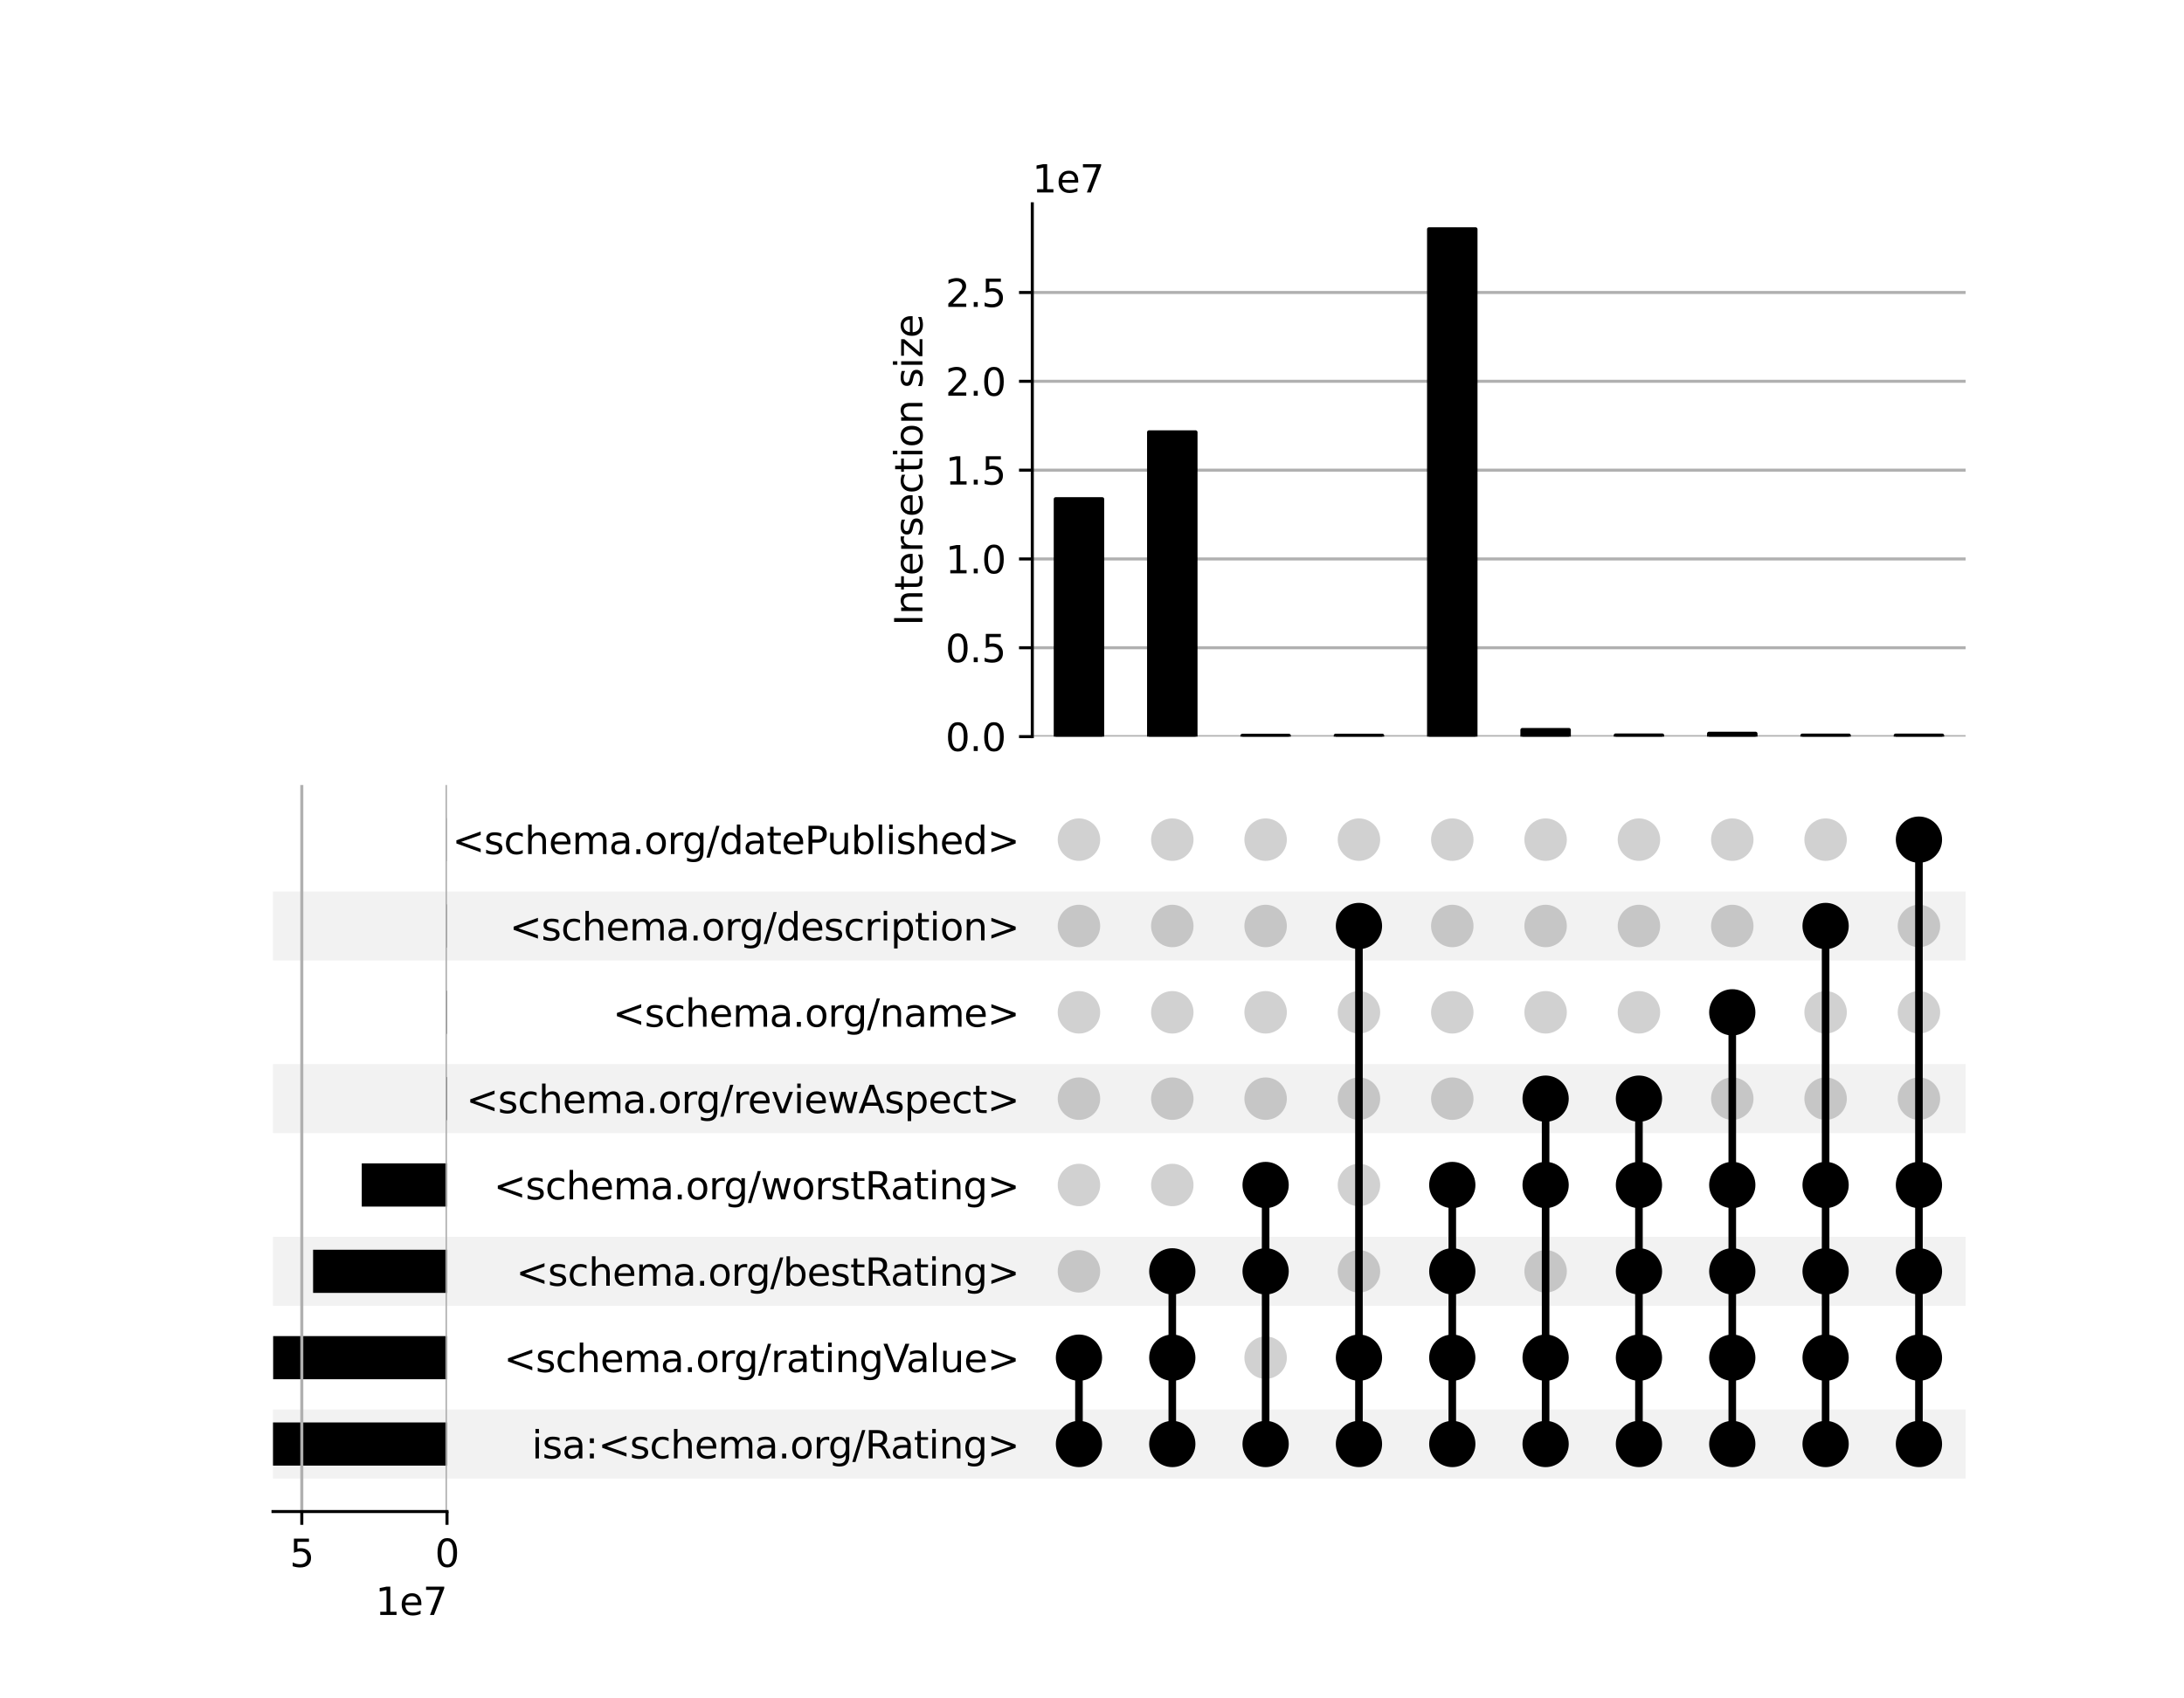 <?xml version="1.0" encoding="utf-8" standalone="no"?>
<!DOCTYPE svg PUBLIC "-//W3C//DTD SVG 1.1//EN"
  "http://www.w3.org/Graphics/SVG/1.1/DTD/svg11.dtd">
<svg xmlns:xlink="http://www.w3.org/1999/xlink" width="576pt" height="448pt" viewBox="0 0 576 448" xmlns="http://www.w3.org/2000/svg" version="1.1">
 <defs>
  <style type="text/css">*{stroke-linejoin: round; stroke-linecap: butt}</style>
 </defs>
 <g id="figure_1">
  <g id="patch_1">
   <path d="M 0 448 
L 576 448 
L 576 0 
L 0 0 
z
" style="fill: #ffffff"/>
  </g>
  <g id="axes_1">
   <g id="patch_2">
    <path d="M 72 390.009 
L 518.4 390.009 
L 518.4 371.79 
L 72 371.79 
z
" clip-path="url(#pb2e7af5272)" style="fill-opacity: 0.051"/>
   </g>
   <g id="patch_3">
    <path d="M 72 344.461 
L 518.4 344.461 
L 518.4 326.241 
L 72 326.241 
z
" clip-path="url(#pb2e7af5272)" style="fill-opacity: 0.051"/>
   </g>
   <g id="patch_4">
    <path d="M 72 298.912 
L 518.4 298.912 
L 518.4 280.693 
L 72 280.693 
z
" clip-path="url(#pb2e7af5272)" style="fill-opacity: 0.051"/>
   </g>
   <g id="patch_5">
    <path d="M 72 253.364 
L 518.4 253.364 
L 518.4 235.145 
L 72 235.145 
z
" clip-path="url(#pb2e7af5272)" style="fill-opacity: 0.051"/>
   </g>
   <g id="matplotlib.axis_1"/>
   <g id="matplotlib.axis_2">
    <g id="ytick_1"/>
    <g id="ytick_2"/>
    <g id="ytick_3"/>
    <g id="ytick_4"/>
    <g id="ytick_5"/>
    <g id="ytick_6"/>
    <g id="ytick_7"/>
    <g id="ytick_8"/>
   </g>
  </g>
  <g id="axes_2">
   <g id="matplotlib.axis_3">
    <g id="ytick_9">
     <g id="line2d_1"/>
     <g id="text_1">
      <!-- isa:&lt;schema.org/Rating&gt; -->
      <g transform="translate(140.257 384.698) scale(0.1 -0.1)">
       <defs>
        <path id="DejaVuSans-69" d="M 603 3500 
L 1178 3500 
L 1178 0 
L 603 0 
L 603 3500 
z
M 603 4863 
L 1178 4863 
L 1178 4134 
L 603 4134 
L 603 4863 
z
" transform="scale(0.016)"/>
        <path id="DejaVuSans-73" d="M 2834 3397 
L 2834 2853 
Q 2591 2978 2328 3040 
Q 2066 3103 1784 3103 
Q 1356 3103 1142 2972 
Q 928 2841 928 2578 
Q 928 2378 1081 2264 
Q 1234 2150 1697 2047 
L 1894 2003 
Q 2506 1872 2764 1633 
Q 3022 1394 3022 966 
Q 3022 478 2636 193 
Q 2250 -91 1575 -91 
Q 1294 -91 989 -36 
Q 684 19 347 128 
L 347 722 
Q 666 556 975 473 
Q 1284 391 1588 391 
Q 1994 391 2212 530 
Q 2431 669 2431 922 
Q 2431 1156 2273 1281 
Q 2116 1406 1581 1522 
L 1381 1569 
Q 847 1681 609 1914 
Q 372 2147 372 2553 
Q 372 3047 722 3315 
Q 1072 3584 1716 3584 
Q 2034 3584 2315 3537 
Q 2597 3491 2834 3397 
z
" transform="scale(0.016)"/>
        <path id="DejaVuSans-61" d="M 2194 1759 
Q 1497 1759 1228 1600 
Q 959 1441 959 1056 
Q 959 750 1161 570 
Q 1363 391 1709 391 
Q 2188 391 2477 730 
Q 2766 1069 2766 1631 
L 2766 1759 
L 2194 1759 
z
M 3341 1997 
L 3341 0 
L 2766 0 
L 2766 531 
Q 2569 213 2275 61 
Q 1981 -91 1556 -91 
Q 1019 -91 701 211 
Q 384 513 384 1019 
Q 384 1609 779 1909 
Q 1175 2209 1959 2209 
L 2766 2209 
L 2766 2266 
Q 2766 2663 2505 2880 
Q 2244 3097 1772 3097 
Q 1472 3097 1187 3025 
Q 903 2953 641 2809 
L 641 3341 
Q 956 3463 1253 3523 
Q 1550 3584 1831 3584 
Q 2591 3584 2966 3190 
Q 3341 2797 3341 1997 
z
" transform="scale(0.016)"/>
        <path id="DejaVuSans-3a" d="M 750 794 
L 1409 794 
L 1409 0 
L 750 0 
L 750 794 
z
M 750 3309 
L 1409 3309 
L 1409 2516 
L 750 2516 
L 750 3309 
z
" transform="scale(0.016)"/>
        <path id="DejaVuSans-3c" d="M 4684 3150 
L 1459 2003 
L 4684 863 
L 4684 294 
L 678 1747 
L 678 2266 
L 4684 3719 
L 4684 3150 
z
" transform="scale(0.016)"/>
        <path id="DejaVuSans-63" d="M 3122 3366 
L 3122 2828 
Q 2878 2963 2633 3030 
Q 2388 3097 2138 3097 
Q 1578 3097 1268 2742 
Q 959 2388 959 1747 
Q 959 1106 1268 751 
Q 1578 397 2138 397 
Q 2388 397 2633 464 
Q 2878 531 3122 666 
L 3122 134 
Q 2881 22 2623 -34 
Q 2366 -91 2075 -91 
Q 1284 -91 818 406 
Q 353 903 353 1747 
Q 353 2603 823 3093 
Q 1294 3584 2113 3584 
Q 2378 3584 2631 3529 
Q 2884 3475 3122 3366 
z
" transform="scale(0.016)"/>
        <path id="DejaVuSans-68" d="M 3513 2113 
L 3513 0 
L 2938 0 
L 2938 2094 
Q 2938 2591 2744 2837 
Q 2550 3084 2163 3084 
Q 1697 3084 1428 2787 
Q 1159 2491 1159 1978 
L 1159 0 
L 581 0 
L 581 4863 
L 1159 4863 
L 1159 2956 
Q 1366 3272 1645 3428 
Q 1925 3584 2291 3584 
Q 2894 3584 3203 3211 
Q 3513 2838 3513 2113 
z
" transform="scale(0.016)"/>
        <path id="DejaVuSans-65" d="M 3597 1894 
L 3597 1613 
L 953 1613 
Q 991 1019 1311 708 
Q 1631 397 2203 397 
Q 2534 397 2845 478 
Q 3156 559 3463 722 
L 3463 178 
Q 3153 47 2828 -22 
Q 2503 -91 2169 -91 
Q 1331 -91 842 396 
Q 353 884 353 1716 
Q 353 2575 817 3079 
Q 1281 3584 2069 3584 
Q 2775 3584 3186 3129 
Q 3597 2675 3597 1894 
z
M 3022 2063 
Q 3016 2534 2758 2815 
Q 2500 3097 2075 3097 
Q 1594 3097 1305 2825 
Q 1016 2553 972 2059 
L 3022 2063 
z
" transform="scale(0.016)"/>
        <path id="DejaVuSans-6d" d="M 3328 2828 
Q 3544 3216 3844 3400 
Q 4144 3584 4550 3584 
Q 5097 3584 5394 3201 
Q 5691 2819 5691 2113 
L 5691 0 
L 5113 0 
L 5113 2094 
Q 5113 2597 4934 2840 
Q 4756 3084 4391 3084 
Q 3944 3084 3684 2787 
Q 3425 2491 3425 1978 
L 3425 0 
L 2847 0 
L 2847 2094 
Q 2847 2600 2669 2842 
Q 2491 3084 2119 3084 
Q 1678 3084 1418 2786 
Q 1159 2488 1159 1978 
L 1159 0 
L 581 0 
L 581 3500 
L 1159 3500 
L 1159 2956 
Q 1356 3278 1631 3431 
Q 1906 3584 2284 3584 
Q 2666 3584 2933 3390 
Q 3200 3197 3328 2828 
z
" transform="scale(0.016)"/>
        <path id="DejaVuSans-2e" d="M 684 794 
L 1344 794 
L 1344 0 
L 684 0 
L 684 794 
z
" transform="scale(0.016)"/>
        <path id="DejaVuSans-6f" d="M 1959 3097 
Q 1497 3097 1228 2736 
Q 959 2375 959 1747 
Q 959 1119 1226 758 
Q 1494 397 1959 397 
Q 2419 397 2687 759 
Q 2956 1122 2956 1747 
Q 2956 2369 2687 2733 
Q 2419 3097 1959 3097 
z
M 1959 3584 
Q 2709 3584 3137 3096 
Q 3566 2609 3566 1747 
Q 3566 888 3137 398 
Q 2709 -91 1959 -91 
Q 1206 -91 779 398 
Q 353 888 353 1747 
Q 353 2609 779 3096 
Q 1206 3584 1959 3584 
z
" transform="scale(0.016)"/>
        <path id="DejaVuSans-72" d="M 2631 2963 
Q 2534 3019 2420 3045 
Q 2306 3072 2169 3072 
Q 1681 3072 1420 2755 
Q 1159 2438 1159 1844 
L 1159 0 
L 581 0 
L 581 3500 
L 1159 3500 
L 1159 2956 
Q 1341 3275 1631 3429 
Q 1922 3584 2338 3584 
Q 2397 3584 2469 3576 
Q 2541 3569 2628 3553 
L 2631 2963 
z
" transform="scale(0.016)"/>
        <path id="DejaVuSans-67" d="M 2906 1791 
Q 2906 2416 2648 2759 
Q 2391 3103 1925 3103 
Q 1463 3103 1205 2759 
Q 947 2416 947 1791 
Q 947 1169 1205 825 
Q 1463 481 1925 481 
Q 2391 481 2648 825 
Q 2906 1169 2906 1791 
z
M 3481 434 
Q 3481 -459 3084 -895 
Q 2688 -1331 1869 -1331 
Q 1566 -1331 1297 -1286 
Q 1028 -1241 775 -1147 
L 775 -588 
Q 1028 -725 1275 -790 
Q 1522 -856 1778 -856 
Q 2344 -856 2625 -561 
Q 2906 -266 2906 331 
L 2906 616 
Q 2728 306 2450 153 
Q 2172 0 1784 0 
Q 1141 0 747 490 
Q 353 981 353 1791 
Q 353 2603 747 3093 
Q 1141 3584 1784 3584 
Q 2172 3584 2450 3431 
Q 2728 3278 2906 2969 
L 2906 3500 
L 3481 3500 
L 3481 434 
z
" transform="scale(0.016)"/>
        <path id="DejaVuSans-2f" d="M 1625 4666 
L 2156 4666 
L 531 -594 
L 0 -594 
L 1625 4666 
z
" transform="scale(0.016)"/>
        <path id="DejaVuSans-52" d="M 2841 2188 
Q 3044 2119 3236 1894 
Q 3428 1669 3622 1275 
L 4263 0 
L 3584 0 
L 2988 1197 
Q 2756 1666 2539 1819 
Q 2322 1972 1947 1972 
L 1259 1972 
L 1259 0 
L 628 0 
L 628 4666 
L 2053 4666 
Q 2853 4666 3247 4331 
Q 3641 3997 3641 3322 
Q 3641 2881 3436 2590 
Q 3231 2300 2841 2188 
z
M 1259 4147 
L 1259 2491 
L 2053 2491 
Q 2509 2491 2742 2702 
Q 2975 2913 2975 3322 
Q 2975 3731 2742 3939 
Q 2509 4147 2053 4147 
L 1259 4147 
z
" transform="scale(0.016)"/>
        <path id="DejaVuSans-74" d="M 1172 4494 
L 1172 3500 
L 2356 3500 
L 2356 3053 
L 1172 3053 
L 1172 1153 
Q 1172 725 1289 603 
Q 1406 481 1766 481 
L 2356 481 
L 2356 0 
L 1766 0 
Q 1100 0 847 248 
Q 594 497 594 1153 
L 594 3053 
L 172 3053 
L 172 3500 
L 594 3500 
L 594 4494 
L 1172 4494 
z
" transform="scale(0.016)"/>
        <path id="DejaVuSans-6e" d="M 3513 2113 
L 3513 0 
L 2938 0 
L 2938 2094 
Q 2938 2591 2744 2837 
Q 2550 3084 2163 3084 
Q 1697 3084 1428 2787 
Q 1159 2491 1159 1978 
L 1159 0 
L 581 0 
L 581 3500 
L 1159 3500 
L 1159 2956 
Q 1366 3272 1645 3428 
Q 1925 3584 2291 3584 
Q 2894 3584 3203 3211 
Q 3513 2838 3513 2113 
z
" transform="scale(0.016)"/>
        <path id="DejaVuSans-3e" d="M 678 3150 
L 678 3719 
L 4684 2266 
L 4684 1747 
L 678 294 
L 678 863 
L 3897 2003 
L 678 3150 
z
" transform="scale(0.016)"/>
       </defs>
       <use xlink:href="#DejaVuSans-69"/>
       <use xlink:href="#DejaVuSans-73" x="27.783"/>
       <use xlink:href="#DejaVuSans-61" x="79.883"/>
       <use xlink:href="#DejaVuSans-3a" x="141.162"/>
       <use xlink:href="#DejaVuSans-3c" x="174.854"/>
       <use xlink:href="#DejaVuSans-73" x="258.643"/>
       <use xlink:href="#DejaVuSans-63" x="310.742"/>
       <use xlink:href="#DejaVuSans-68" x="365.723"/>
       <use xlink:href="#DejaVuSans-65" x="429.102"/>
       <use xlink:href="#DejaVuSans-6d" x="490.625"/>
       <use xlink:href="#DejaVuSans-61" x="588.037"/>
       <use xlink:href="#DejaVuSans-2e" x="649.316"/>
       <use xlink:href="#DejaVuSans-6f" x="681.104"/>
       <use xlink:href="#DejaVuSans-72" x="742.285"/>
       <use xlink:href="#DejaVuSans-67" x="781.648"/>
       <use xlink:href="#DejaVuSans-2f" x="845.125"/>
       <use xlink:href="#DejaVuSans-52" x="878.816"/>
       <use xlink:href="#DejaVuSans-61" x="946.049"/>
       <use xlink:href="#DejaVuSans-74" x="1007.328"/>
       <use xlink:href="#DejaVuSans-69" x="1046.537"/>
       <use xlink:href="#DejaVuSans-6e" x="1074.32"/>
       <use xlink:href="#DejaVuSans-67" x="1137.699"/>
       <use xlink:href="#DejaVuSans-3e" x="1201.176"/>
      </g>
     </g>
    </g>
    <g id="ytick_10">
     <g id="line2d_2"/>
     <g id="text_2">
      <!-- &lt;schema.org/ratingValue&gt; -->
      <g transform="translate(132.892 361.924) scale(0.1 -0.1)">
       <defs>
        <path id="DejaVuSans-56" d="M 1831 0 
L 50 4666 
L 709 4666 
L 2188 738 
L 3669 4666 
L 4325 4666 
L 2547 0 
L 1831 0 
z
" transform="scale(0.016)"/>
        <path id="DejaVuSans-6c" d="M 603 4863 
L 1178 4863 
L 1178 0 
L 603 0 
L 603 4863 
z
" transform="scale(0.016)"/>
        <path id="DejaVuSans-75" d="M 544 1381 
L 544 3500 
L 1119 3500 
L 1119 1403 
Q 1119 906 1312 657 
Q 1506 409 1894 409 
Q 2359 409 2629 706 
Q 2900 1003 2900 1516 
L 2900 3500 
L 3475 3500 
L 3475 0 
L 2900 0 
L 2900 538 
Q 2691 219 2414 64 
Q 2138 -91 1772 -91 
Q 1169 -91 856 284 
Q 544 659 544 1381 
z
M 1991 3584 
L 1991 3584 
z
" transform="scale(0.016)"/>
       </defs>
       <use xlink:href="#DejaVuSans-3c"/>
       <use xlink:href="#DejaVuSans-73" x="83.789"/>
       <use xlink:href="#DejaVuSans-63" x="135.889"/>
       <use xlink:href="#DejaVuSans-68" x="190.869"/>
       <use xlink:href="#DejaVuSans-65" x="254.248"/>
       <use xlink:href="#DejaVuSans-6d" x="315.771"/>
       <use xlink:href="#DejaVuSans-61" x="413.184"/>
       <use xlink:href="#DejaVuSans-2e" x="474.463"/>
       <use xlink:href="#DejaVuSans-6f" x="506.25"/>
       <use xlink:href="#DejaVuSans-72" x="567.432"/>
       <use xlink:href="#DejaVuSans-67" x="606.795"/>
       <use xlink:href="#DejaVuSans-2f" x="670.271"/>
       <use xlink:href="#DejaVuSans-72" x="703.963"/>
       <use xlink:href="#DejaVuSans-61" x="745.076"/>
       <use xlink:href="#DejaVuSans-74" x="806.355"/>
       <use xlink:href="#DejaVuSans-69" x="845.564"/>
       <use xlink:href="#DejaVuSans-6e" x="873.348"/>
       <use xlink:href="#DejaVuSans-67" x="936.727"/>
       <use xlink:href="#DejaVuSans-56" x="1000.203"/>
       <use xlink:href="#DejaVuSans-61" x="1060.861"/>
       <use xlink:href="#DejaVuSans-6c" x="1122.141"/>
       <use xlink:href="#DejaVuSans-75" x="1149.924"/>
       <use xlink:href="#DejaVuSans-65" x="1213.303"/>
       <use xlink:href="#DejaVuSans-3e" x="1274.826"/>
      </g>
     </g>
    </g>
    <g id="ytick_11">
     <g id="line2d_3"/>
     <g id="text_3">
      <!-- &lt;schema.org/bestRating&gt; -->
      <g transform="translate(136.11 339.15) scale(0.1 -0.1)">
       <defs>
        <path id="DejaVuSans-62" d="M 3116 1747 
Q 3116 2381 2855 2742 
Q 2594 3103 2138 3103 
Q 1681 3103 1420 2742 
Q 1159 2381 1159 1747 
Q 1159 1113 1420 752 
Q 1681 391 2138 391 
Q 2594 391 2855 752 
Q 3116 1113 3116 1747 
z
M 1159 2969 
Q 1341 3281 1617 3432 
Q 1894 3584 2278 3584 
Q 2916 3584 3314 3078 
Q 3713 2572 3713 1747 
Q 3713 922 3314 415 
Q 2916 -91 2278 -91 
Q 1894 -91 1617 61 
Q 1341 213 1159 525 
L 1159 0 
L 581 0 
L 581 4863 
L 1159 4863 
L 1159 2969 
z
" transform="scale(0.016)"/>
       </defs>
       <use xlink:href="#DejaVuSans-3c"/>
       <use xlink:href="#DejaVuSans-73" x="83.789"/>
       <use xlink:href="#DejaVuSans-63" x="135.889"/>
       <use xlink:href="#DejaVuSans-68" x="190.869"/>
       <use xlink:href="#DejaVuSans-65" x="254.248"/>
       <use xlink:href="#DejaVuSans-6d" x="315.771"/>
       <use xlink:href="#DejaVuSans-61" x="413.184"/>
       <use xlink:href="#DejaVuSans-2e" x="474.463"/>
       <use xlink:href="#DejaVuSans-6f" x="506.25"/>
       <use xlink:href="#DejaVuSans-72" x="567.432"/>
       <use xlink:href="#DejaVuSans-67" x="606.795"/>
       <use xlink:href="#DejaVuSans-2f" x="670.271"/>
       <use xlink:href="#DejaVuSans-62" x="703.963"/>
       <use xlink:href="#DejaVuSans-65" x="767.439"/>
       <use xlink:href="#DejaVuSans-73" x="828.963"/>
       <use xlink:href="#DejaVuSans-74" x="881.062"/>
       <use xlink:href="#DejaVuSans-52" x="920.271"/>
       <use xlink:href="#DejaVuSans-61" x="987.504"/>
       <use xlink:href="#DejaVuSans-74" x="1048.783"/>
       <use xlink:href="#DejaVuSans-69" x="1087.992"/>
       <use xlink:href="#DejaVuSans-6e" x="1115.775"/>
       <use xlink:href="#DejaVuSans-67" x="1179.154"/>
       <use xlink:href="#DejaVuSans-3e" x="1242.631"/>
      </g>
     </g>
    </g>
    <g id="ytick_12">
     <g id="line2d_4"/>
     <g id="text_4">
      <!-- &lt;schema.org/worstRating&gt; -->
      <g transform="translate(130.204 316.376) scale(0.1 -0.1)">
       <defs>
        <path id="DejaVuSans-77" d="M 269 3500 
L 844 3500 
L 1563 769 
L 2278 3500 
L 2956 3500 
L 3675 769 
L 4391 3500 
L 4966 3500 
L 4050 0 
L 3372 0 
L 2619 2869 
L 1863 0 
L 1184 0 
L 269 3500 
z
" transform="scale(0.016)"/>
       </defs>
       <use xlink:href="#DejaVuSans-3c"/>
       <use xlink:href="#DejaVuSans-73" x="83.789"/>
       <use xlink:href="#DejaVuSans-63" x="135.889"/>
       <use xlink:href="#DejaVuSans-68" x="190.869"/>
       <use xlink:href="#DejaVuSans-65" x="254.248"/>
       <use xlink:href="#DejaVuSans-6d" x="315.771"/>
       <use xlink:href="#DejaVuSans-61" x="413.184"/>
       <use xlink:href="#DejaVuSans-2e" x="474.463"/>
       <use xlink:href="#DejaVuSans-6f" x="506.25"/>
       <use xlink:href="#DejaVuSans-72" x="567.432"/>
       <use xlink:href="#DejaVuSans-67" x="606.795"/>
       <use xlink:href="#DejaVuSans-2f" x="670.271"/>
       <use xlink:href="#DejaVuSans-77" x="703.963"/>
       <use xlink:href="#DejaVuSans-6f" x="785.75"/>
       <use xlink:href="#DejaVuSans-72" x="846.932"/>
       <use xlink:href="#DejaVuSans-73" x="888.045"/>
       <use xlink:href="#DejaVuSans-74" x="940.145"/>
       <use xlink:href="#DejaVuSans-52" x="979.354"/>
       <use xlink:href="#DejaVuSans-61" x="1046.586"/>
       <use xlink:href="#DejaVuSans-74" x="1107.865"/>
       <use xlink:href="#DejaVuSans-69" x="1147.074"/>
       <use xlink:href="#DejaVuSans-6e" x="1174.857"/>
       <use xlink:href="#DejaVuSans-67" x="1238.236"/>
       <use xlink:href="#DejaVuSans-3e" x="1301.713"/>
      </g>
     </g>
    </g>
    <g id="ytick_13">
     <g id="line2d_5"/>
     <g id="text_5">
      <!-- &lt;schema.org/reviewAspect&gt; -->
      <g transform="translate(122.94 293.602) scale(0.1 -0.1)">
       <defs>
        <path id="DejaVuSans-76" d="M 191 3500 
L 800 3500 
L 1894 563 
L 2988 3500 
L 3597 3500 
L 2284 0 
L 1503 0 
L 191 3500 
z
" transform="scale(0.016)"/>
        <path id="DejaVuSans-41" d="M 2188 4044 
L 1331 1722 
L 3047 1722 
L 2188 4044 
z
M 1831 4666 
L 2547 4666 
L 4325 0 
L 3669 0 
L 3244 1197 
L 1141 1197 
L 716 0 
L 50 0 
L 1831 4666 
z
" transform="scale(0.016)"/>
        <path id="DejaVuSans-70" d="M 1159 525 
L 1159 -1331 
L 581 -1331 
L 581 3500 
L 1159 3500 
L 1159 2969 
Q 1341 3281 1617 3432 
Q 1894 3584 2278 3584 
Q 2916 3584 3314 3078 
Q 3713 2572 3713 1747 
Q 3713 922 3314 415 
Q 2916 -91 2278 -91 
Q 1894 -91 1617 61 
Q 1341 213 1159 525 
z
M 3116 1747 
Q 3116 2381 2855 2742 
Q 2594 3103 2138 3103 
Q 1681 3103 1420 2742 
Q 1159 2381 1159 1747 
Q 1159 1113 1420 752 
Q 1681 391 2138 391 
Q 2594 391 2855 752 
Q 3116 1113 3116 1747 
z
" transform="scale(0.016)"/>
       </defs>
       <use xlink:href="#DejaVuSans-3c"/>
       <use xlink:href="#DejaVuSans-73" x="83.789"/>
       <use xlink:href="#DejaVuSans-63" x="135.889"/>
       <use xlink:href="#DejaVuSans-68" x="190.869"/>
       <use xlink:href="#DejaVuSans-65" x="254.248"/>
       <use xlink:href="#DejaVuSans-6d" x="315.771"/>
       <use xlink:href="#DejaVuSans-61" x="413.184"/>
       <use xlink:href="#DejaVuSans-2e" x="474.463"/>
       <use xlink:href="#DejaVuSans-6f" x="506.25"/>
       <use xlink:href="#DejaVuSans-72" x="567.432"/>
       <use xlink:href="#DejaVuSans-67" x="606.795"/>
       <use xlink:href="#DejaVuSans-2f" x="670.271"/>
       <use xlink:href="#DejaVuSans-72" x="703.963"/>
       <use xlink:href="#DejaVuSans-65" x="742.826"/>
       <use xlink:href="#DejaVuSans-76" x="804.35"/>
       <use xlink:href="#DejaVuSans-69" x="863.529"/>
       <use xlink:href="#DejaVuSans-65" x="891.312"/>
       <use xlink:href="#DejaVuSans-77" x="952.836"/>
       <use xlink:href="#DejaVuSans-41" x="1034.623"/>
       <use xlink:href="#DejaVuSans-73" x="1103.031"/>
       <use xlink:href="#DejaVuSans-70" x="1155.131"/>
       <use xlink:href="#DejaVuSans-65" x="1218.607"/>
       <use xlink:href="#DejaVuSans-63" x="1280.131"/>
       <use xlink:href="#DejaVuSans-74" x="1335.111"/>
       <use xlink:href="#DejaVuSans-3e" x="1374.32"/>
      </g>
     </g>
    </g>
    <g id="ytick_14">
     <g id="line2d_6"/>
     <g id="text_6">
      <!-- &lt;schema.org/name&gt; -->
      <g transform="translate(161.618 270.828) scale(0.1 -0.1)">
       <use xlink:href="#DejaVuSans-3c"/>
       <use xlink:href="#DejaVuSans-73" x="83.789"/>
       <use xlink:href="#DejaVuSans-63" x="135.889"/>
       <use xlink:href="#DejaVuSans-68" x="190.869"/>
       <use xlink:href="#DejaVuSans-65" x="254.248"/>
       <use xlink:href="#DejaVuSans-6d" x="315.771"/>
       <use xlink:href="#DejaVuSans-61" x="413.184"/>
       <use xlink:href="#DejaVuSans-2e" x="474.463"/>
       <use xlink:href="#DejaVuSans-6f" x="506.25"/>
       <use xlink:href="#DejaVuSans-72" x="567.432"/>
       <use xlink:href="#DejaVuSans-67" x="606.795"/>
       <use xlink:href="#DejaVuSans-2f" x="670.271"/>
       <use xlink:href="#DejaVuSans-6e" x="703.963"/>
       <use xlink:href="#DejaVuSans-61" x="767.342"/>
       <use xlink:href="#DejaVuSans-6d" x="828.621"/>
       <use xlink:href="#DejaVuSans-65" x="926.033"/>
       <use xlink:href="#DejaVuSans-3e" x="987.557"/>
      </g>
     </g>
    </g>
    <g id="ytick_15">
     <g id="line2d_7"/>
     <g id="text_7">
      <!-- &lt;schema.org/description&gt; -->
      <g transform="translate(134.376 248.054) scale(0.1 -0.1)">
       <defs>
        <path id="DejaVuSans-64" d="M 2906 2969 
L 2906 4863 
L 3481 4863 
L 3481 0 
L 2906 0 
L 2906 525 
Q 2725 213 2448 61 
Q 2172 -91 1784 -91 
Q 1150 -91 751 415 
Q 353 922 353 1747 
Q 353 2572 751 3078 
Q 1150 3584 1784 3584 
Q 2172 3584 2448 3432 
Q 2725 3281 2906 2969 
z
M 947 1747 
Q 947 1113 1208 752 
Q 1469 391 1925 391 
Q 2381 391 2643 752 
Q 2906 1113 2906 1747 
Q 2906 2381 2643 2742 
Q 2381 3103 1925 3103 
Q 1469 3103 1208 2742 
Q 947 2381 947 1747 
z
" transform="scale(0.016)"/>
       </defs>
       <use xlink:href="#DejaVuSans-3c"/>
       <use xlink:href="#DejaVuSans-73" x="83.789"/>
       <use xlink:href="#DejaVuSans-63" x="135.889"/>
       <use xlink:href="#DejaVuSans-68" x="190.869"/>
       <use xlink:href="#DejaVuSans-65" x="254.248"/>
       <use xlink:href="#DejaVuSans-6d" x="315.771"/>
       <use xlink:href="#DejaVuSans-61" x="413.184"/>
       <use xlink:href="#DejaVuSans-2e" x="474.463"/>
       <use xlink:href="#DejaVuSans-6f" x="506.25"/>
       <use xlink:href="#DejaVuSans-72" x="567.432"/>
       <use xlink:href="#DejaVuSans-67" x="606.795"/>
       <use xlink:href="#DejaVuSans-2f" x="670.271"/>
       <use xlink:href="#DejaVuSans-64" x="703.963"/>
       <use xlink:href="#DejaVuSans-65" x="767.439"/>
       <use xlink:href="#DejaVuSans-73" x="828.963"/>
       <use xlink:href="#DejaVuSans-63" x="881.062"/>
       <use xlink:href="#DejaVuSans-72" x="936.043"/>
       <use xlink:href="#DejaVuSans-69" x="977.156"/>
       <use xlink:href="#DejaVuSans-70" x="1004.939"/>
       <use xlink:href="#DejaVuSans-74" x="1068.416"/>
       <use xlink:href="#DejaVuSans-69" x="1107.625"/>
       <use xlink:href="#DejaVuSans-6f" x="1135.408"/>
       <use xlink:href="#DejaVuSans-6e" x="1196.59"/>
       <use xlink:href="#DejaVuSans-3e" x="1259.969"/>
      </g>
     </g>
    </g>
    <g id="ytick_16">
     <g id="line2d_8"/>
     <g id="text_8">
      <!-- &lt;schema.org/datePublished&gt; -->
      <g transform="translate(119.282 225.279) scale(0.1 -0.1)">
       <defs>
        <path id="DejaVuSans-50" d="M 1259 4147 
L 1259 2394 
L 2053 2394 
Q 2494 2394 2734 2622 
Q 2975 2850 2975 3272 
Q 2975 3691 2734 3919 
Q 2494 4147 2053 4147 
L 1259 4147 
z
M 628 4666 
L 2053 4666 
Q 2838 4666 3239 4311 
Q 3641 3956 3641 3272 
Q 3641 2581 3239 2228 
Q 2838 1875 2053 1875 
L 1259 1875 
L 1259 0 
L 628 0 
L 628 4666 
z
" transform="scale(0.016)"/>
       </defs>
       <use xlink:href="#DejaVuSans-3c"/>
       <use xlink:href="#DejaVuSans-73" x="83.789"/>
       <use xlink:href="#DejaVuSans-63" x="135.889"/>
       <use xlink:href="#DejaVuSans-68" x="190.869"/>
       <use xlink:href="#DejaVuSans-65" x="254.248"/>
       <use xlink:href="#DejaVuSans-6d" x="315.771"/>
       <use xlink:href="#DejaVuSans-61" x="413.184"/>
       <use xlink:href="#DejaVuSans-2e" x="474.463"/>
       <use xlink:href="#DejaVuSans-6f" x="506.25"/>
       <use xlink:href="#DejaVuSans-72" x="567.432"/>
       <use xlink:href="#DejaVuSans-67" x="606.795"/>
       <use xlink:href="#DejaVuSans-2f" x="670.271"/>
       <use xlink:href="#DejaVuSans-64" x="703.963"/>
       <use xlink:href="#DejaVuSans-61" x="767.439"/>
       <use xlink:href="#DejaVuSans-74" x="828.719"/>
       <use xlink:href="#DejaVuSans-65" x="867.928"/>
       <use xlink:href="#DejaVuSans-50" x="929.451"/>
       <use xlink:href="#DejaVuSans-75" x="988.004"/>
       <use xlink:href="#DejaVuSans-62" x="1051.383"/>
       <use xlink:href="#DejaVuSans-6c" x="1114.859"/>
       <use xlink:href="#DejaVuSans-69" x="1142.643"/>
       <use xlink:href="#DejaVuSans-73" x="1170.426"/>
       <use xlink:href="#DejaVuSans-68" x="1222.525"/>
       <use xlink:href="#DejaVuSans-65" x="1285.904"/>
       <use xlink:href="#DejaVuSans-64" x="1347.428"/>
       <use xlink:href="#DejaVuSans-3e" x="1410.904"/>
      </g>
     </g>
    </g>
   </g>
   <g id="LineCollection_1">
    <path d="M 284.561 380.899 
L 284.561 358.125 
" clip-path="url(#p11c4833414)" style="fill: none; stroke: #000000; stroke-width: 2"/>
    <path d="M 309.176 380.899 
L 309.176 335.351 
" clip-path="url(#p11c4833414)" style="fill: none; stroke: #000000; stroke-width: 2"/>
    <path d="M 333.791 380.899 
L 333.791 312.577 
" clip-path="url(#p11c4833414)" style="fill: none; stroke: #000000; stroke-width: 2"/>
    <path d="M 358.405 380.899 
L 358.405 244.254 
" clip-path="url(#p11c4833414)" style="fill: none; stroke: #000000; stroke-width: 2"/>
    <path d="M 383.02 380.899 
L 383.02 312.577 
" clip-path="url(#p11c4833414)" style="fill: none; stroke: #000000; stroke-width: 2"/>
    <path d="M 407.634 380.899 
L 407.634 289.803 
" clip-path="url(#p11c4833414)" style="fill: none; stroke: #000000; stroke-width: 2"/>
    <path d="M 432.249 380.899 
L 432.249 289.803 
" clip-path="url(#p11c4833414)" style="fill: none; stroke: #000000; stroke-width: 2"/>
    <path d="M 456.864 380.899 
L 456.864 267.028 
" clip-path="url(#p11c4833414)" style="fill: none; stroke: #000000; stroke-width: 2"/>
    <path d="M 481.478 380.899 
L 481.478 244.254 
" clip-path="url(#p11c4833414)" style="fill: none; stroke: #000000; stroke-width: 2"/>
    <path d="M 506.093 380.899 
L 506.093 221.48 
" clip-path="url(#p11c4833414)" style="fill: none; stroke: #000000; stroke-width: 2"/>
   </g>
   <g id="PathCollection_1">
    <defs>
     <path id="C0_0_a85d479141" d="M 0 5.6 
C 1.485 5.6 2.91 5.01 3.96 3.96 
C 5.01 2.91 5.6 1.485 5.6 -0 
C 5.6 -1.485 5.01 -2.91 3.96 -3.96 
C 2.91 -5.01 1.485 -5.6 0 -5.6 
C -1.485 -5.6 -2.91 -5.01 -3.96 -3.96 
C -5.01 -2.91 -5.6 -1.485 -5.6 0 
C -5.6 1.485 -5.01 2.91 -3.96 3.96 
C -2.91 5.01 -1.485 5.6 0 5.6 
z
"/>
    </defs>
    <g clip-path="url(#p11c4833414)">
     <use xlink:href="#C0_0_a85d479141" x="284.561" y="380.899" style="stroke: #000000"/>
    </g>
    <g clip-path="url(#p11c4833414)">
     <use xlink:href="#C0_0_a85d479141" x="284.561" y="358.125" style="stroke: #000000"/>
    </g>
    <g clip-path="url(#p11c4833414)">
     <use xlink:href="#C0_0_a85d479141" x="284.561" y="335.351" style="fill-opacity: 0.18"/>
    </g>
    <g clip-path="url(#p11c4833414)">
     <use xlink:href="#C0_0_a85d479141" x="284.561" y="312.577" style="fill-opacity: 0.18"/>
    </g>
    <g clip-path="url(#p11c4833414)">
     <use xlink:href="#C0_0_a85d479141" x="284.561" y="289.803" style="fill-opacity: 0.18"/>
    </g>
    <g clip-path="url(#p11c4833414)">
     <use xlink:href="#C0_0_a85d479141" x="284.561" y="267.028" style="fill-opacity: 0.18"/>
    </g>
    <g clip-path="url(#p11c4833414)">
     <use xlink:href="#C0_0_a85d479141" x="284.561" y="244.254" style="fill-opacity: 0.18"/>
    </g>
    <g clip-path="url(#p11c4833414)">
     <use xlink:href="#C0_0_a85d479141" x="284.561" y="221.48" style="fill-opacity: 0.18"/>
    </g>
    <g clip-path="url(#p11c4833414)">
     <use xlink:href="#C0_0_a85d479141" x="309.176" y="380.899" style="stroke: #000000"/>
    </g>
    <g clip-path="url(#p11c4833414)">
     <use xlink:href="#C0_0_a85d479141" x="309.176" y="358.125" style="stroke: #000000"/>
    </g>
    <g clip-path="url(#p11c4833414)">
     <use xlink:href="#C0_0_a85d479141" x="309.176" y="335.351" style="stroke: #000000"/>
    </g>
    <g clip-path="url(#p11c4833414)">
     <use xlink:href="#C0_0_a85d479141" x="309.176" y="312.577" style="fill-opacity: 0.18"/>
    </g>
    <g clip-path="url(#p11c4833414)">
     <use xlink:href="#C0_0_a85d479141" x="309.176" y="289.803" style="fill-opacity: 0.18"/>
    </g>
    <g clip-path="url(#p11c4833414)">
     <use xlink:href="#C0_0_a85d479141" x="309.176" y="267.028" style="fill-opacity: 0.18"/>
    </g>
    <g clip-path="url(#p11c4833414)">
     <use xlink:href="#C0_0_a85d479141" x="309.176" y="244.254" style="fill-opacity: 0.18"/>
    </g>
    <g clip-path="url(#p11c4833414)">
     <use xlink:href="#C0_0_a85d479141" x="309.176" y="221.48" style="fill-opacity: 0.18"/>
    </g>
    <g clip-path="url(#p11c4833414)">
     <use xlink:href="#C0_0_a85d479141" x="333.791" y="380.899" style="stroke: #000000"/>
    </g>
    <g clip-path="url(#p11c4833414)">
     <use xlink:href="#C0_0_a85d479141" x="333.791" y="358.125" style="fill-opacity: 0.18"/>
    </g>
    <g clip-path="url(#p11c4833414)">
     <use xlink:href="#C0_0_a85d479141" x="333.791" y="335.351" style="stroke: #000000"/>
    </g>
    <g clip-path="url(#p11c4833414)">
     <use xlink:href="#C0_0_a85d479141" x="333.791" y="312.577" style="stroke: #000000"/>
    </g>
    <g clip-path="url(#p11c4833414)">
     <use xlink:href="#C0_0_a85d479141" x="333.791" y="289.803" style="fill-opacity: 0.18"/>
    </g>
    <g clip-path="url(#p11c4833414)">
     <use xlink:href="#C0_0_a85d479141" x="333.791" y="267.028" style="fill-opacity: 0.18"/>
    </g>
    <g clip-path="url(#p11c4833414)">
     <use xlink:href="#C0_0_a85d479141" x="333.791" y="244.254" style="fill-opacity: 0.18"/>
    </g>
    <g clip-path="url(#p11c4833414)">
     <use xlink:href="#C0_0_a85d479141" x="333.791" y="221.48" style="fill-opacity: 0.18"/>
    </g>
    <g clip-path="url(#p11c4833414)">
     <use xlink:href="#C0_0_a85d479141" x="358.405" y="380.899" style="stroke: #000000"/>
    </g>
    <g clip-path="url(#p11c4833414)">
     <use xlink:href="#C0_0_a85d479141" x="358.405" y="358.125" style="stroke: #000000"/>
    </g>
    <g clip-path="url(#p11c4833414)">
     <use xlink:href="#C0_0_a85d479141" x="358.405" y="335.351" style="fill-opacity: 0.18"/>
    </g>
    <g clip-path="url(#p11c4833414)">
     <use xlink:href="#C0_0_a85d479141" x="358.405" y="312.577" style="fill-opacity: 0.18"/>
    </g>
    <g clip-path="url(#p11c4833414)">
     <use xlink:href="#C0_0_a85d479141" x="358.405" y="289.803" style="fill-opacity: 0.18"/>
    </g>
    <g clip-path="url(#p11c4833414)">
     <use xlink:href="#C0_0_a85d479141" x="358.405" y="267.028" style="fill-opacity: 0.18"/>
    </g>
    <g clip-path="url(#p11c4833414)">
     <use xlink:href="#C0_0_a85d479141" x="358.405" y="244.254" style="stroke: #000000"/>
    </g>
    <g clip-path="url(#p11c4833414)">
     <use xlink:href="#C0_0_a85d479141" x="358.405" y="221.48" style="fill-opacity: 0.18"/>
    </g>
    <g clip-path="url(#p11c4833414)">
     <use xlink:href="#C0_0_a85d479141" x="383.02" y="380.899" style="stroke: #000000"/>
    </g>
    <g clip-path="url(#p11c4833414)">
     <use xlink:href="#C0_0_a85d479141" x="383.02" y="358.125" style="stroke: #000000"/>
    </g>
    <g clip-path="url(#p11c4833414)">
     <use xlink:href="#C0_0_a85d479141" x="383.02" y="335.351" style="stroke: #000000"/>
    </g>
    <g clip-path="url(#p11c4833414)">
     <use xlink:href="#C0_0_a85d479141" x="383.02" y="312.577" style="stroke: #000000"/>
    </g>
    <g clip-path="url(#p11c4833414)">
     <use xlink:href="#C0_0_a85d479141" x="383.02" y="289.803" style="fill-opacity: 0.18"/>
    </g>
    <g clip-path="url(#p11c4833414)">
     <use xlink:href="#C0_0_a85d479141" x="383.02" y="267.028" style="fill-opacity: 0.18"/>
    </g>
    <g clip-path="url(#p11c4833414)">
     <use xlink:href="#C0_0_a85d479141" x="383.02" y="244.254" style="fill-opacity: 0.18"/>
    </g>
    <g clip-path="url(#p11c4833414)">
     <use xlink:href="#C0_0_a85d479141" x="383.02" y="221.48" style="fill-opacity: 0.18"/>
    </g>
    <g clip-path="url(#p11c4833414)">
     <use xlink:href="#C0_0_a85d479141" x="407.634" y="380.899" style="stroke: #000000"/>
    </g>
    <g clip-path="url(#p11c4833414)">
     <use xlink:href="#C0_0_a85d479141" x="407.634" y="358.125" style="stroke: #000000"/>
    </g>
    <g clip-path="url(#p11c4833414)">
     <use xlink:href="#C0_0_a85d479141" x="407.634" y="335.351" style="fill-opacity: 0.18"/>
    </g>
    <g clip-path="url(#p11c4833414)">
     <use xlink:href="#C0_0_a85d479141" x="407.634" y="312.577" style="stroke: #000000"/>
    </g>
    <g clip-path="url(#p11c4833414)">
     <use xlink:href="#C0_0_a85d479141" x="407.634" y="289.803" style="stroke: #000000"/>
    </g>
    <g clip-path="url(#p11c4833414)">
     <use xlink:href="#C0_0_a85d479141" x="407.634" y="267.028" style="fill-opacity: 0.18"/>
    </g>
    <g clip-path="url(#p11c4833414)">
     <use xlink:href="#C0_0_a85d479141" x="407.634" y="244.254" style="fill-opacity: 0.18"/>
    </g>
    <g clip-path="url(#p11c4833414)">
     <use xlink:href="#C0_0_a85d479141" x="407.634" y="221.48" style="fill-opacity: 0.18"/>
    </g>
    <g clip-path="url(#p11c4833414)">
     <use xlink:href="#C0_0_a85d479141" x="432.249" y="380.899" style="stroke: #000000"/>
    </g>
    <g clip-path="url(#p11c4833414)">
     <use xlink:href="#C0_0_a85d479141" x="432.249" y="358.125" style="stroke: #000000"/>
    </g>
    <g clip-path="url(#p11c4833414)">
     <use xlink:href="#C0_0_a85d479141" x="432.249" y="335.351" style="stroke: #000000"/>
    </g>
    <g clip-path="url(#p11c4833414)">
     <use xlink:href="#C0_0_a85d479141" x="432.249" y="312.577" style="stroke: #000000"/>
    </g>
    <g clip-path="url(#p11c4833414)">
     <use xlink:href="#C0_0_a85d479141" x="432.249" y="289.803" style="stroke: #000000"/>
    </g>
    <g clip-path="url(#p11c4833414)">
     <use xlink:href="#C0_0_a85d479141" x="432.249" y="267.028" style="fill-opacity: 0.18"/>
    </g>
    <g clip-path="url(#p11c4833414)">
     <use xlink:href="#C0_0_a85d479141" x="432.249" y="244.254" style="fill-opacity: 0.18"/>
    </g>
    <g clip-path="url(#p11c4833414)">
     <use xlink:href="#C0_0_a85d479141" x="432.249" y="221.48" style="fill-opacity: 0.18"/>
    </g>
    <g clip-path="url(#p11c4833414)">
     <use xlink:href="#C0_0_a85d479141" x="456.864" y="380.899" style="stroke: #000000"/>
    </g>
    <g clip-path="url(#p11c4833414)">
     <use xlink:href="#C0_0_a85d479141" x="456.864" y="358.125" style="stroke: #000000"/>
    </g>
    <g clip-path="url(#p11c4833414)">
     <use xlink:href="#C0_0_a85d479141" x="456.864" y="335.351" style="stroke: #000000"/>
    </g>
    <g clip-path="url(#p11c4833414)">
     <use xlink:href="#C0_0_a85d479141" x="456.864" y="312.577" style="stroke: #000000"/>
    </g>
    <g clip-path="url(#p11c4833414)">
     <use xlink:href="#C0_0_a85d479141" x="456.864" y="289.803" style="fill-opacity: 0.18"/>
    </g>
    <g clip-path="url(#p11c4833414)">
     <use xlink:href="#C0_0_a85d479141" x="456.864" y="267.028" style="stroke: #000000"/>
    </g>
    <g clip-path="url(#p11c4833414)">
     <use xlink:href="#C0_0_a85d479141" x="456.864" y="244.254" style="fill-opacity: 0.18"/>
    </g>
    <g clip-path="url(#p11c4833414)">
     <use xlink:href="#C0_0_a85d479141" x="456.864" y="221.48" style="fill-opacity: 0.18"/>
    </g>
    <g clip-path="url(#p11c4833414)">
     <use xlink:href="#C0_0_a85d479141" x="481.478" y="380.899" style="stroke: #000000"/>
    </g>
    <g clip-path="url(#p11c4833414)">
     <use xlink:href="#C0_0_a85d479141" x="481.478" y="358.125" style="stroke: #000000"/>
    </g>
    <g clip-path="url(#p11c4833414)">
     <use xlink:href="#C0_0_a85d479141" x="481.478" y="335.351" style="stroke: #000000"/>
    </g>
    <g clip-path="url(#p11c4833414)">
     <use xlink:href="#C0_0_a85d479141" x="481.478" y="312.577" style="stroke: #000000"/>
    </g>
    <g clip-path="url(#p11c4833414)">
     <use xlink:href="#C0_0_a85d479141" x="481.478" y="289.803" style="fill-opacity: 0.18"/>
    </g>
    <g clip-path="url(#p11c4833414)">
     <use xlink:href="#C0_0_a85d479141" x="481.478" y="267.028" style="fill-opacity: 0.18"/>
    </g>
    <g clip-path="url(#p11c4833414)">
     <use xlink:href="#C0_0_a85d479141" x="481.478" y="244.254" style="stroke: #000000"/>
    </g>
    <g clip-path="url(#p11c4833414)">
     <use xlink:href="#C0_0_a85d479141" x="481.478" y="221.48" style="fill-opacity: 0.18"/>
    </g>
    <g clip-path="url(#p11c4833414)">
     <use xlink:href="#C0_0_a85d479141" x="506.093" y="380.899" style="stroke: #000000"/>
    </g>
    <g clip-path="url(#p11c4833414)">
     <use xlink:href="#C0_0_a85d479141" x="506.093" y="358.125" style="stroke: #000000"/>
    </g>
    <g clip-path="url(#p11c4833414)">
     <use xlink:href="#C0_0_a85d479141" x="506.093" y="335.351" style="stroke: #000000"/>
    </g>
    <g clip-path="url(#p11c4833414)">
     <use xlink:href="#C0_0_a85d479141" x="506.093" y="312.577" style="stroke: #000000"/>
    </g>
    <g clip-path="url(#p11c4833414)">
     <use xlink:href="#C0_0_a85d479141" x="506.093" y="289.803" style="fill-opacity: 0.18"/>
    </g>
    <g clip-path="url(#p11c4833414)">
     <use xlink:href="#C0_0_a85d479141" x="506.093" y="267.028" style="fill-opacity: 0.18"/>
    </g>
    <g clip-path="url(#p11c4833414)">
     <use xlink:href="#C0_0_a85d479141" x="506.093" y="244.254" style="fill-opacity: 0.18"/>
    </g>
    <g clip-path="url(#p11c4833414)">
     <use xlink:href="#C0_0_a85d479141" x="506.093" y="221.48" style="stroke: #000000"/>
    </g>
   </g>
  </g>
  <g id="axes_3">
   <g id="patch_6">
    <path d="M 117.892 386.593 
L 72 386.593 
L 72 375.206 
L 117.892 375.206 
z
" clip-path="url(#p29ca33ebf8)"/>
   </g>
   <g id="patch_7">
    <path d="M 117.892 363.819 
L 72.039 363.819 
L 72.039 352.432 
L 117.892 352.432 
z
" clip-path="url(#p29ca33ebf8)"/>
   </g>
   <g id="patch_8">
    <path d="M 117.892 341.044 
L 82.573 341.044 
L 82.573 329.657 
L 117.892 329.657 
z
" clip-path="url(#p29ca33ebf8)"/>
   </g>
   <g id="patch_9">
    <path d="M 117.892 318.27 
L 95.407 318.27 
L 95.407 306.883 
L 117.892 306.883 
z
" clip-path="url(#p29ca33ebf8)"/>
   </g>
   <g id="patch_10">
    <path d="M 117.892 295.496 
L 117.548 295.496 
L 117.548 284.109 
L 117.892 284.109 
z
" clip-path="url(#p29ca33ebf8)"/>
   </g>
   <g id="patch_11">
    <path d="M 117.892 272.722 
L 117.764 272.722 
L 117.764 261.335 
L 117.892 261.335 
z
" clip-path="url(#p29ca33ebf8)"/>
   </g>
   <g id="patch_12">
    <path d="M 117.892 249.948 
L 117.8 249.948 
L 117.8 238.561 
L 117.892 238.561 
z
" clip-path="url(#p29ca33ebf8)"/>
   </g>
   <g id="patch_13">
    <path d="M 117.892 227.174 
L 117.844 227.174 
L 117.844 215.787 
L 117.892 215.787 
z
" clip-path="url(#p29ca33ebf8)"/>
   </g>
   <g id="matplotlib.axis_4">
    <g id="xtick_1">
     <g id="line2d_9">
      <path d="M 117.892 398.72 
L 117.892 207.076 
" clip-path="url(#p29ca33ebf8)" style="fill: none; stroke: #b0b0b0; stroke-width: 0.8; stroke-linecap: square"/>
     </g>
     <g id="line2d_10">
      <defs>
       <path id="m8d74cf0ebf" d="M 0 0 
L 0 3.5 
" style="stroke: #000000; stroke-width: 0.8"/>
      </defs>
      <g>
       <use xlink:href="#m8d74cf0ebf" x="117.892" y="398.72" style="stroke: #000000; stroke-width: 0.8"/>
      </g>
     </g>
     <g id="text_9">
      <!-- 0 -->
      <g transform="translate(114.71 413.318) scale(0.1 -0.1)">
       <defs>
        <path id="DejaVuSans-30" d="M 2034 4250 
Q 1547 4250 1301 3770 
Q 1056 3291 1056 2328 
Q 1056 1369 1301 889 
Q 1547 409 2034 409 
Q 2525 409 2770 889 
Q 3016 1369 3016 2328 
Q 3016 3291 2770 3770 
Q 2525 4250 2034 4250 
z
M 2034 4750 
Q 2819 4750 3233 4129 
Q 3647 3509 3647 2328 
Q 3647 1150 3233 529 
Q 2819 -91 2034 -91 
Q 1250 -91 836 529 
Q 422 1150 422 2328 
Q 422 3509 836 4129 
Q 1250 4750 2034 4750 
z
" transform="scale(0.016)"/>
       </defs>
       <use xlink:href="#DejaVuSans-30"/>
      </g>
     </g>
    </g>
    <g id="xtick_2">
     <g id="line2d_11">
      <path d="M 79.595 398.72 
L 79.595 207.076 
" clip-path="url(#p29ca33ebf8)" style="fill: none; stroke: #b0b0b0; stroke-width: 0.8; stroke-linecap: square"/>
     </g>
     <g id="line2d_12">
      <g>
       <use xlink:href="#m8d74cf0ebf" x="79.595" y="398.72" style="stroke: #000000; stroke-width: 0.8"/>
      </g>
     </g>
     <g id="text_10">
      <!-- 5 -->
      <g transform="translate(76.413 413.318) scale(0.1 -0.1)">
       <defs>
        <path id="DejaVuSans-35" d="M 691 4666 
L 3169 4666 
L 3169 4134 
L 1269 4134 
L 1269 2991 
Q 1406 3038 1543 3061 
Q 1681 3084 1819 3084 
Q 2600 3084 3056 2656 
Q 3513 2228 3513 1497 
Q 3513 744 3044 326 
Q 2575 -91 1722 -91 
Q 1428 -91 1123 -41 
Q 819 9 494 109 
L 494 744 
Q 775 591 1075 516 
Q 1375 441 1709 441 
Q 2250 441 2565 725 
Q 2881 1009 2881 1497 
Q 2881 1984 2565 2268 
Q 2250 2553 1709 2553 
Q 1456 2553 1204 2497 
Q 953 2441 691 2322 
L 691 4666 
z
" transform="scale(0.016)"/>
       </defs>
       <use xlink:href="#DejaVuSans-35"/>
      </g>
     </g>
    </g>
    <g id="text_11">
     <!-- 1e7 -->
     <g transform="translate(99.013 425.997) scale(0.1 -0.1)">
      <defs>
       <path id="DejaVuSans-31" d="M 794 531 
L 1825 531 
L 1825 4091 
L 703 3866 
L 703 4441 
L 1819 4666 
L 2450 4666 
L 2450 531 
L 3481 531 
L 3481 0 
L 794 0 
L 794 531 
z
" transform="scale(0.016)"/>
       <path id="DejaVuSans-37" d="M 525 4666 
L 3525 4666 
L 3525 4397 
L 1831 0 
L 1172 0 
L 2766 4134 
L 525 4134 
L 525 4666 
z
" transform="scale(0.016)"/>
      </defs>
      <use xlink:href="#DejaVuSans-31"/>
      <use xlink:href="#DejaVuSans-65" x="63.623"/>
      <use xlink:href="#DejaVuSans-37" x="125.146"/>
     </g>
    </g>
   </g>
   <g id="patch_14">
    <path d="M 72 398.72 
L 117.892 398.72 
" style="fill: none; stroke: #000000; stroke-width: 0.8; stroke-linejoin: miter; stroke-linecap: square"/>
   </g>
  </g>
  <g id="axes_4">
   <g id="patch_15">
    <path d="M 272.254 194.299 
L 518.4 194.299 
L 518.4 53.76 
L 272.254 53.76 
z
" style="fill: #ffffff"/>
   </g>
   <g id="matplotlib.axis_5">
    <g id="ytick_17">
     <g id="line2d_13">
      <path d="M 272.254 194.299 
L 518.4 194.299 
" clip-path="url(#pa41a15a45f)" style="fill: none; stroke: #b0b0b0; stroke-width: 0.8; stroke-linecap: square"/>
     </g>
     <g id="line2d_14">
      <defs>
       <path id="m8891c948c2" d="M 0 0 
L -3.5 0 
" style="stroke: #000000; stroke-width: 0.8"/>
      </defs>
      <g>
       <use xlink:href="#m8891c948c2" x="272.254" y="194.299" style="stroke: #000000; stroke-width: 0.8"/>
      </g>
     </g>
     <g id="text_12">
      <!-- 0.0 -->
      <g transform="translate(249.351 198.098) scale(0.1 -0.1)">
       <use xlink:href="#DejaVuSans-30"/>
       <use xlink:href="#DejaVuSans-2e" x="63.623"/>
       <use xlink:href="#DejaVuSans-30" x="95.41"/>
      </g>
     </g>
    </g>
    <g id="ytick_18">
     <g id="line2d_15">
      <path d="M 272.254 170.869 
L 518.4 170.869 
" clip-path="url(#pa41a15a45f)" style="fill: none; stroke: #b0b0b0; stroke-width: 0.8; stroke-linecap: square"/>
     </g>
     <g id="line2d_16">
      <g>
       <use xlink:href="#m8891c948c2" x="272.254" y="170.869" style="stroke: #000000; stroke-width: 0.8"/>
      </g>
     </g>
     <g id="text_13">
      <!-- 0.5 -->
      <g transform="translate(249.351 174.668) scale(0.1 -0.1)">
       <use xlink:href="#DejaVuSans-30"/>
       <use xlink:href="#DejaVuSans-2e" x="63.623"/>
       <use xlink:href="#DejaVuSans-35" x="95.41"/>
      </g>
     </g>
    </g>
    <g id="ytick_19">
     <g id="line2d_17">
      <path d="M 272.254 147.439 
L 518.4 147.439 
" clip-path="url(#pa41a15a45f)" style="fill: none; stroke: #b0b0b0; stroke-width: 0.8; stroke-linecap: square"/>
     </g>
     <g id="line2d_18">
      <g>
       <use xlink:href="#m8891c948c2" x="272.254" y="147.439" style="stroke: #000000; stroke-width: 0.8"/>
      </g>
     </g>
     <g id="text_14">
      <!-- 1.0 -->
      <g transform="translate(249.351 151.238) scale(0.1 -0.1)">
       <use xlink:href="#DejaVuSans-31"/>
       <use xlink:href="#DejaVuSans-2e" x="63.623"/>
       <use xlink:href="#DejaVuSans-30" x="95.41"/>
      </g>
     </g>
    </g>
    <g id="ytick_20">
     <g id="line2d_19">
      <path d="M 272.254 124.009 
L 518.4 124.009 
" clip-path="url(#pa41a15a45f)" style="fill: none; stroke: #b0b0b0; stroke-width: 0.8; stroke-linecap: square"/>
     </g>
     <g id="line2d_20">
      <g>
       <use xlink:href="#m8891c948c2" x="272.254" y="124.009" style="stroke: #000000; stroke-width: 0.8"/>
      </g>
     </g>
     <g id="text_15">
      <!-- 1.5 -->
      <g transform="translate(249.351 127.808) scale(0.1 -0.1)">
       <use xlink:href="#DejaVuSans-31"/>
       <use xlink:href="#DejaVuSans-2e" x="63.623"/>
       <use xlink:href="#DejaVuSans-35" x="95.41"/>
      </g>
     </g>
    </g>
    <g id="ytick_21">
     <g id="line2d_21">
      <path d="M 272.254 100.579 
L 518.4 100.579 
" clip-path="url(#pa41a15a45f)" style="fill: none; stroke: #b0b0b0; stroke-width: 0.8; stroke-linecap: square"/>
     </g>
     <g id="line2d_22">
      <g>
       <use xlink:href="#m8891c948c2" x="272.254" y="100.579" style="stroke: #000000; stroke-width: 0.8"/>
      </g>
     </g>
     <g id="text_16">
      <!-- 2.0 -->
      <g transform="translate(249.351 104.378) scale(0.1 -0.1)">
       <defs>
        <path id="DejaVuSans-32" d="M 1228 531 
L 3431 531 
L 3431 0 
L 469 0 
L 469 531 
Q 828 903 1448 1529 
Q 2069 2156 2228 2338 
Q 2531 2678 2651 2914 
Q 2772 3150 2772 3378 
Q 2772 3750 2511 3984 
Q 2250 4219 1831 4219 
Q 1534 4219 1204 4116 
Q 875 4013 500 3803 
L 500 4441 
Q 881 4594 1212 4672 
Q 1544 4750 1819 4750 
Q 2544 4750 2975 4387 
Q 3406 4025 3406 3419 
Q 3406 3131 3298 2873 
Q 3191 2616 2906 2266 
Q 2828 2175 2409 1742 
Q 1991 1309 1228 531 
z
" transform="scale(0.016)"/>
       </defs>
       <use xlink:href="#DejaVuSans-32"/>
       <use xlink:href="#DejaVuSans-2e" x="63.623"/>
       <use xlink:href="#DejaVuSans-30" x="95.41"/>
      </g>
     </g>
    </g>
    <g id="ytick_22">
     <g id="line2d_23">
      <path d="M 272.254 77.149 
L 518.4 77.149 
" clip-path="url(#pa41a15a45f)" style="fill: none; stroke: #b0b0b0; stroke-width: 0.8; stroke-linecap: square"/>
     </g>
     <g id="line2d_24">
      <g>
       <use xlink:href="#m8891c948c2" x="272.254" y="77.149" style="stroke: #000000; stroke-width: 0.8"/>
      </g>
     </g>
     <g id="text_17">
      <!-- 2.5 -->
      <g transform="translate(249.351 80.948) scale(0.1 -0.1)">
       <use xlink:href="#DejaVuSans-32"/>
       <use xlink:href="#DejaVuSans-2e" x="63.623"/>
       <use xlink:href="#DejaVuSans-35" x="95.41"/>
      </g>
     </g>
    </g>
    <g id="text_18">
     <!-- Intersection size -->
     <g transform="translate(243.271 165.057) rotate(-90) scale(0.1 -0.1)">
      <defs>
       <path id="DejaVuSans-49" d="M 628 4666 
L 1259 4666 
L 1259 0 
L 628 0 
L 628 4666 
z
" transform="scale(0.016)"/>
       <path id="DejaVuSans-20" transform="scale(0.016)"/>
       <path id="DejaVuSans-7a" d="M 353 3500 
L 3084 3500 
L 3084 2975 
L 922 459 
L 3084 459 
L 3084 0 
L 275 0 
L 275 525 
L 2438 3041 
L 353 3041 
L 353 3500 
z
" transform="scale(0.016)"/>
      </defs>
      <use xlink:href="#DejaVuSans-49"/>
      <use xlink:href="#DejaVuSans-6e" x="29.492"/>
      <use xlink:href="#DejaVuSans-74" x="92.871"/>
      <use xlink:href="#DejaVuSans-65" x="132.08"/>
      <use xlink:href="#DejaVuSans-72" x="193.604"/>
      <use xlink:href="#DejaVuSans-73" x="234.717"/>
      <use xlink:href="#DejaVuSans-65" x="286.816"/>
      <use xlink:href="#DejaVuSans-63" x="348.34"/>
      <use xlink:href="#DejaVuSans-74" x="403.32"/>
      <use xlink:href="#DejaVuSans-69" x="442.529"/>
      <use xlink:href="#DejaVuSans-6f" x="470.312"/>
      <use xlink:href="#DejaVuSans-6e" x="531.494"/>
      <use xlink:href="#DejaVuSans-20" x="594.873"/>
      <use xlink:href="#DejaVuSans-73" x="626.66"/>
      <use xlink:href="#DejaVuSans-69" x="678.76"/>
      <use xlink:href="#DejaVuSans-7a" x="706.543"/>
      <use xlink:href="#DejaVuSans-65" x="759.033"/>
     </g>
    </g>
    <g id="text_19">
     <!-- 1e7 -->
     <g transform="translate(272.254 50.76) scale(0.1 -0.1)">
      <use xlink:href="#DejaVuSans-31"/>
      <use xlink:href="#DejaVuSans-65" x="63.623"/>
      <use xlink:href="#DejaVuSans-37" x="125.146"/>
     </g>
    </g>
   </g>
   <g id="patch_16">
    <path d="M 272.254 194.299 
L 272.254 53.76 
" style="fill: none; stroke: #000000; stroke-width: 0.8; stroke-linejoin: miter; stroke-linecap: square"/>
   </g>
   <g id="patch_17">
    <path d="M 278.408 194.299 
L 290.715 194.299 
L 290.715 131.649 
L 278.408 131.649 
z
" clip-path="url(#pa41a15a45f)" style="stroke: #000000; stroke-linejoin: miter"/>
   </g>
   <g id="patch_18">
    <path d="M 303.022 194.299 
L 315.33 194.299 
L 315.33 114.011 
L 303.022 114.011 
z
" clip-path="url(#pa41a15a45f)" style="stroke: #000000; stroke-linejoin: miter"/>
   </g>
   <g id="patch_19">
    <path d="M 327.637 194.299 
L 339.944 194.299 
L 339.944 194.059 
L 327.637 194.059 
z
" clip-path="url(#pa41a15a45f)" style="stroke: #000000; stroke-linejoin: miter"/>
   </g>
   <g id="patch_20">
    <path d="M 352.252 194.299 
L 364.559 194.299 
L 364.559 194.033 
L 352.252 194.033 
z
" clip-path="url(#pa41a15a45f)" style="stroke: #000000; stroke-linejoin: miter"/>
   </g>
   <g id="patch_21">
    <path d="M 376.866 194.299 
L 389.173 194.299 
L 389.173 60.452 
L 376.866 60.452 
z
" clip-path="url(#pa41a15a45f)" style="stroke: #000000; stroke-linejoin: miter"/>
   </g>
   <g id="patch_22">
    <path d="M 401.481 194.299 
L 413.788 194.299 
L 413.788 192.528 
L 401.481 192.528 
z
" clip-path="url(#pa41a15a45f)" style="stroke: #000000; stroke-linejoin: miter"/>
   </g>
   <g id="patch_23">
    <path d="M 426.095 194.299 
L 438.403 194.299 
L 438.403 193.97 
L 426.095 193.97 
z
" clip-path="url(#pa41a15a45f)" style="stroke: #000000; stroke-linejoin: miter"/>
   </g>
   <g id="patch_24">
    <path d="M 450.71 194.299 
L 463.017 194.299 
L 463.017 193.516 
L 450.71 193.516 
z
" clip-path="url(#pa41a15a45f)" style="stroke: #000000; stroke-linejoin: miter"/>
   </g>
   <g id="patch_25">
    <path d="M 475.324 194.299 
L 487.632 194.299 
L 487.632 194.002 
L 475.324 194.002 
z
" clip-path="url(#pa41a15a45f)" style="stroke: #000000; stroke-linejoin: miter"/>
   </g>
   <g id="patch_26">
    <path d="M 499.939 194.299 
L 512.246 194.299 
L 512.246 194.007 
L 499.939 194.007 
z
" clip-path="url(#pa41a15a45f)" style="stroke: #000000; stroke-linejoin: miter"/>
   </g>
  </g>
 </g>
 <defs>
  <clipPath id="pb2e7af5272">
   <rect x="72" y="207.076" width="446.4" height="191.644"/>
  </clipPath>
  <clipPath id="p11c4833414">
   <rect x="272.254" y="207.076" width="246.146" height="191.644"/>
  </clipPath>
  <clipPath id="p29ca33ebf8">
   <rect x="72" y="207.076" width="45.892" height="191.644"/>
  </clipPath>
  <clipPath id="pa41a15a45f">
   <rect x="272.254" y="53.76" width="246.146" height="140.539"/>
  </clipPath>
 </defs>
</svg>
